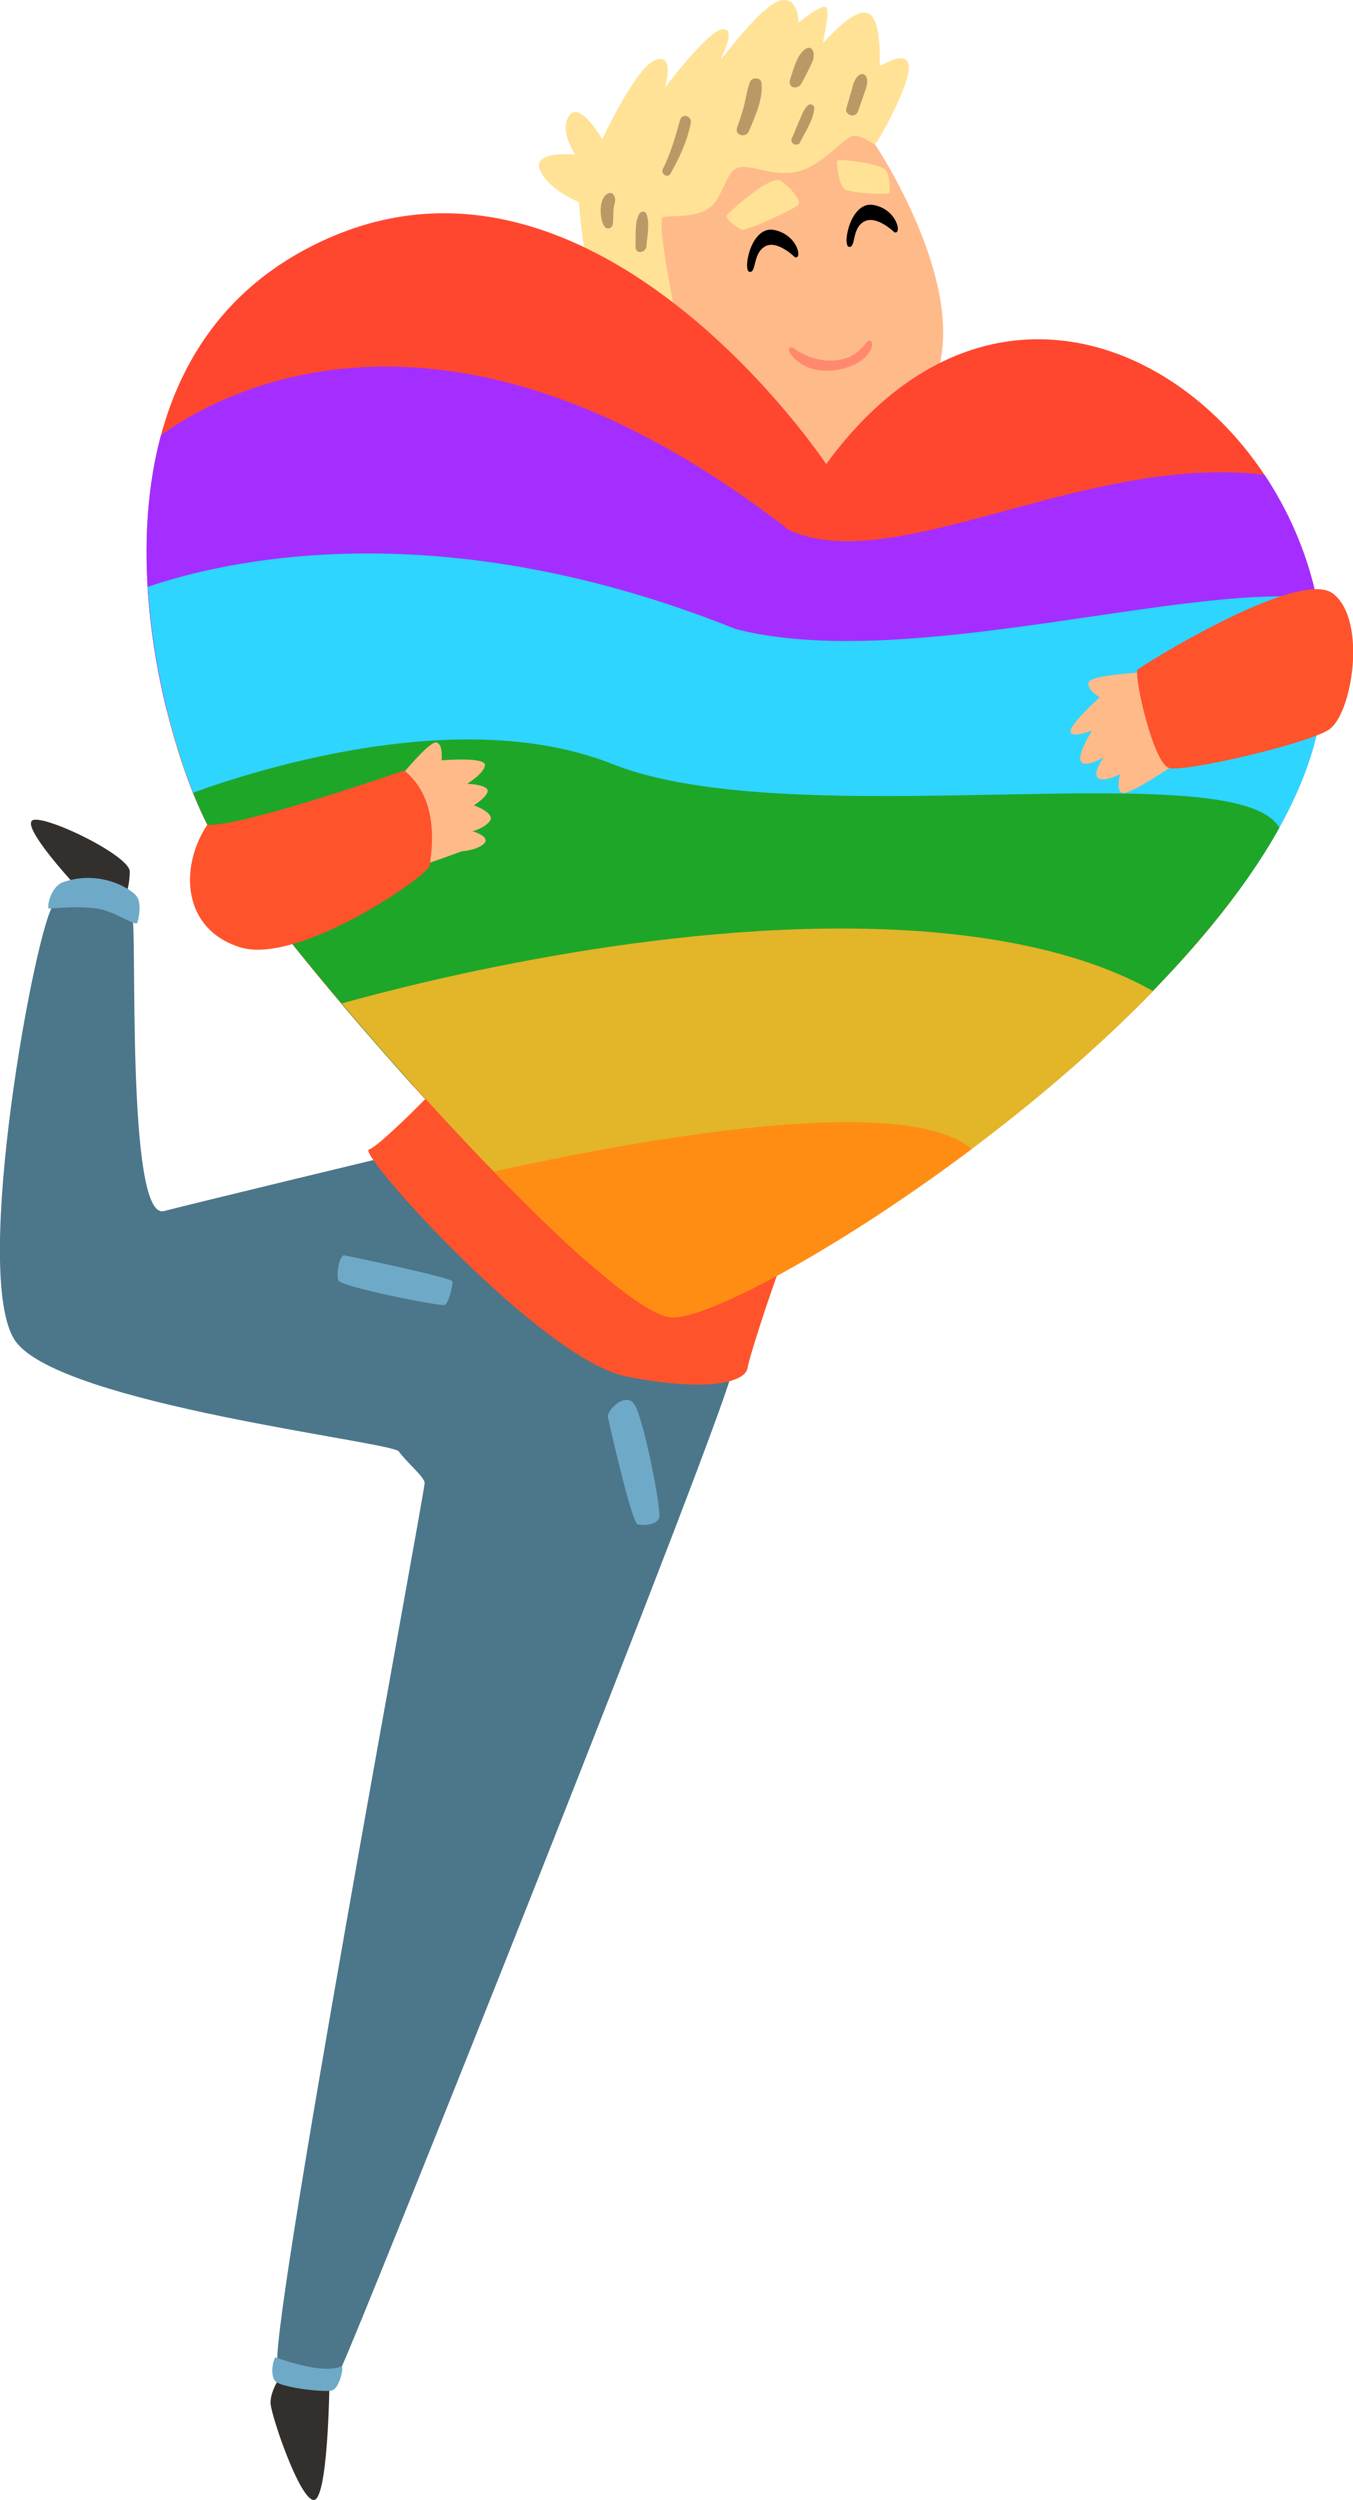 <svg xmlns="http://www.w3.org/2000/svg" width="455.6" height="841.4" viewBox="0 0 455.6 841.4">
  <title>lovelic73_183358644</title>
  <g id="Layer_2" data-name="Layer 2">
    <g id="lovelic73_183358644">
      <g>
        <path d="M24.5,297S5.6,276.5,11.6,275.9s32.3,12.4,32.1,17.5a26.5,26.5,0,0,1-1.5,8.5Z" fill="#332f2c"/>
        <path d="M110.9,803.7s-.5,38-5.3,37.7-14.4-28.7-14.5-32.6,3-8.5,3-8.5Z" fill="#332f2c"/>
        <path d="M294.6,48.5s35.9,53.3,18,83.8-48.4,32.2-48.4,32.2-60.9-50.7-63-82.1S280.8,25.6,294.6,48.5Z" fill="#ffba8a"/>
        <path d="M127.5,390s-59.4,14.3-72.3,17.6-8.9-97.4-10.7-98.8-20.6-9.3-26.3-4.5-28.4,126-12.9,147.2,126.7,33.7,129,37,8.4,8.4,8.7,10.5S88.4,795.2,93.7,796.4s18.2,5.4,21.4,0S246.3,470.9,246.7,460.7,127.5,390,127.5,390Z" fill="#4c768a"/>
        <path d="M150.4,362.6s-22.2,23.1-26.2,24.3,58.5,70.9,86.8,76.4,40,1.6,40.7-2.8,11.1-36.2,14.2-41.8S175,364.2,150.4,362.6Z" fill="#ff532b"/>
        <path d="M227.1,104s-6.2-30-3.8-30.9,13.6,1,17.8-5.5,4.1-11.8,9.7-11.4,12.5,3.8,20.1.8,13.8-11.3,16.7-11.3,6.2,2.8,7,2.8S306.9,27.8,306,22s-9.8.8-9.8,0,.9-16.5-4.4-17.7S277.1,15,277.1,14.4s2.5-10.5,1.1-11.9-9.3,5.1-9.3,5.1,0-9.3-6.5-7.3-19.6,20.1-19.6,19.5,5.4-10.2.6-10-19.5,19.7-19.5,19.7,3.6-11.9-3.2-9.3-17.9,26.7-17.9,26.7-7.5-13.2-11.1-8,2,13.1,2,13.1-15-1.4-11.8,5.4,13,10.6,13,10.6,1.8,23.3,5.9,32.6S227.1,104,227.1,104Z" fill="#ffe296"/>
        <g>
          <path d="M278.2,156.2s-77-116.1-167.7-76-58.6,163-40.7,197.4S201.8,441,225.7,443.4,428.8,334.1,444.3,242.2,349.9,58.2,278.2,156.2Z" fill="#ff462e"/>
          <path d="M444.3,242.2c5-29.6-3-59.1-18.5-82.4-60.1-7.3-125,35-160.3,18.5C150.3,88.7,73.6,132.4,54.2,146.5c-8.4,31.1-4.7,65.8,2,92.8l384.2,17.8A93.7,93.7,0,0,0,444.3,242.2Z" fill="#a42eff"/>
          <path d="M247.7,211.7C147.4,171.5,75,188.9,49.8,197.5c2.1,34,12.4,65.3,20.1,80.1,3.9,7.4,12.2,19.1,23,33l323.9-10.4c14.2-19.4,24.4-39.1,27.6-58a107.9,107.9,0,0,0-1-40.9C398,196.2,304.5,226.3,247.7,211.7Z" fill="#2ed5ff"/>
          <path d="M206.1,257.1c-49.5-19.6-116.6.8-141.1,9.7,1.7,4.1,3.3,7.8,4.9,10.8,8.4,16.1,37.8,52.9,69.2,87.8L376.6,345c22.1-21.1,41.6-43.8,54.2-66.4C416.4,253,267.5,281.6,206.1,257.1Z" fill="#1ea629"/>
          <path d="M115.1,337.7c26.5,31.4,58.9,66.1,82.5,86.9l84.2-6.9c32.9-20.2,73.8-50.5,106.5-84.1-16.2-9.2-41.8-17.9-81.8-20.4C229.1,308.4,143.9,329.7,115.1,337.7Z" fill="#e3b529"/>
          <path d="M166.3,394.3c26.3,27.2,50.1,48.2,59.6,49.1,11.1,1.1,55.4-22.2,101.3-56.7C303.9,367,211.8,384.2,166.3,394.3Z" fill="#ff8d14"/>
        </g>
        <path d="M267.7,86.6s-6.1-6.1-10.2-3.6-2.7,8.8-5.1,8.5.4-15.7,8.3-14.1S270.3,87.4,267.7,86.6Z"/>
        <path d="M301.2,78.2s-6.1-6-10.3-3.6-2.6,8.8-5,8.5.4-15.6,8.3-14.1S303.8,79,301.2,78.2Z"/>
        <path d="M267,117s6.6,5.4,15.1,4.2,9.3-7.5,11.1-6.4-1.2,8.8-13.1,9.9S263,115.7,267,117Z" fill="#ff896e"/>
        <g>
          <path d="M135.5,260.6s9.2-11.3,11.5-10.7,1.7,6,1.7,6,15.1-1.3,14.6,1.7-6.2,6.2-5.9,6.2,7.1.3,6.8,2.5-4.9,4.8-4.6,4.8,7.4,2.7,5.3,5.3-6.1,3.4-5.8,3.4,6.2,1.8,3.9,4.1-7.5,2.6-7.5,2.6-12.4,4.6-12.5,4.3S135.5,260.6,135.5,260.6Z" fill="#ffba8a"/>
          <path d="M136.1,259.3s-54.7,19.1-66.3,18.3c-9.3,13.9-8.7,35,11,41.2s63.5-24.1,63.9-27.5S148.7,269.4,136.1,259.3Z" fill="#ff532b"/>
        </g>
        <g>
          <path d="M384.8,226.3s-17.3.8-18.2,3.3,3.7,5.1,3.7,5.1-9.2,8.2-9.8,11.2,7.2,0,7.2,0-5.1,8-3.7,10.4,7.7-1.5,7.7-1.5-4.1,5.6-1.9,7.1,7.4-1.4,7.4-1.4-1.7,5.9.9,6.4,17-9.3,17-9.3Z" fill="#ffba8a"/>
          <path d="M383,225.4c.2-.5,54.3-34.6,65.9-25.6s6.4,41-1.6,45.9-48.4,14.2-53.6,12.8S382,228.8,383,225.4Z" fill="#ff532b"/>
        </g>
        <path d="M16.4,305.8s12.9-1.2,18.3.4,11,5.5,11.5,4.4,1.5-6.2,0-8.7-12.6-9.6-25.5-4.8C16.9,299.1,15.8,305.2,16.4,305.8Z" fill="#6eaac7"/>
        <path d="M92.8,793.4c.2,0,15.5,6,22.3,3,.7.4-.8,7.3-3.2,8.1s-17-.9-19.1-3S92.1,793.6,92.8,793.4Z" fill="#6eaac7"/>
        <path d="M116,422.5s36.4,7.5,36.4,8.8-1.2,7.4-2.7,7.9-35.1-6.1-35.8-8.3S114.3,422.2,116,422.5Z" fill="#6eaac7"/>
        <path d="M204.7,477s7.9,35.4,10,36,6.5.2,7.3-2.2-5.5-35.1-8.7-38.6S204.2,474.9,204.7,477Z" fill="#6eaac7"/>
        <path d="M244.8,72.3c.2-.2,14.5-13.8,18.1-11.4s6.9,6.6,5.9,8-17.9,9.1-19.1,8.4S244,74.1,244.8,72.3Z" fill="#ffe296"/>
        <path d="M281.8,54.3s.4,8.2,2.9,9.5,14.6,1.8,14.8,1.1.2-5.3-1.1-7.5S281.7,53,281.8,54.3Z" fill="#ffe296"/>
        <path d="M206.6,65.6a1.3,1.3,0,0,0-1.5-.6c-3.6,1.1-3.4,8.7-1.5,11.3a1.5,1.5,0,0,0,2.6-.4c.5-1.8.2-3.6.4-5.5S207.7,67.1,206.6,65.6Z" fill="#ba9967"/>
        <path d="M217.6,71.9c-.4-1-1.8-.8-2.3,0-1.7,2.9-1.1,7.5-1.3,10.8s3.6,2.4,3.7,0S219,75,217.6,71.9Z" fill="#ba9967"/>
        <path d="M229,40.4c-1.6,5.7-3.1,11.1-5.8,16.5-.8,1.7,1.7,3.2,2.6,1.5,3-5.3,5.7-11.1,6.8-17C233.1,39,229.6,38,229,40.4Z" fill="#ba9967"/>
        <path d="M256.4,27.8c-.2-1.7-2.9-1.9-3.7-.5s-1.4,5.1-2,7.6-1.6,5.5-2.5,8.1,3,3.6,4,1.1C254.2,39.4,257.1,33,256.4,27.8Z" fill="#ba9967"/>
        <path d="M272,35.5c-1.4,1.4-2,3.2-2.8,5l-2.6,6.2c-.7,1.7,2.1,2.8,2.8,1.2,1.7-3.4,4.5-7.6,4.8-11.5A1.3,1.3,0,0,0,272,35.5Z" fill="#ba9967"/>
        <path d="M291.8,26.1a1.6,1.6,0,0,0-2.4-.9c-1.6,1.2-2,2.8-2.5,4.7s-1.3,4.4-1.9,6.6,3,3.5,3.9,1l2.1-6C291.6,29.7,292.4,28,291.8,26.1Z" fill="#ba9967"/>
        <path d="M271.2,16.5c-2.9,2-4,6.9-5.1,10.1s2.6,3.6,3.7,1.6,1.9-3.5,2.7-5.2,1.7-3,1.5-4.9S272.5,15.6,271.2,16.5Z" fill="#ba9967"/>
      </g>
    </g>
  </g>
</svg>
